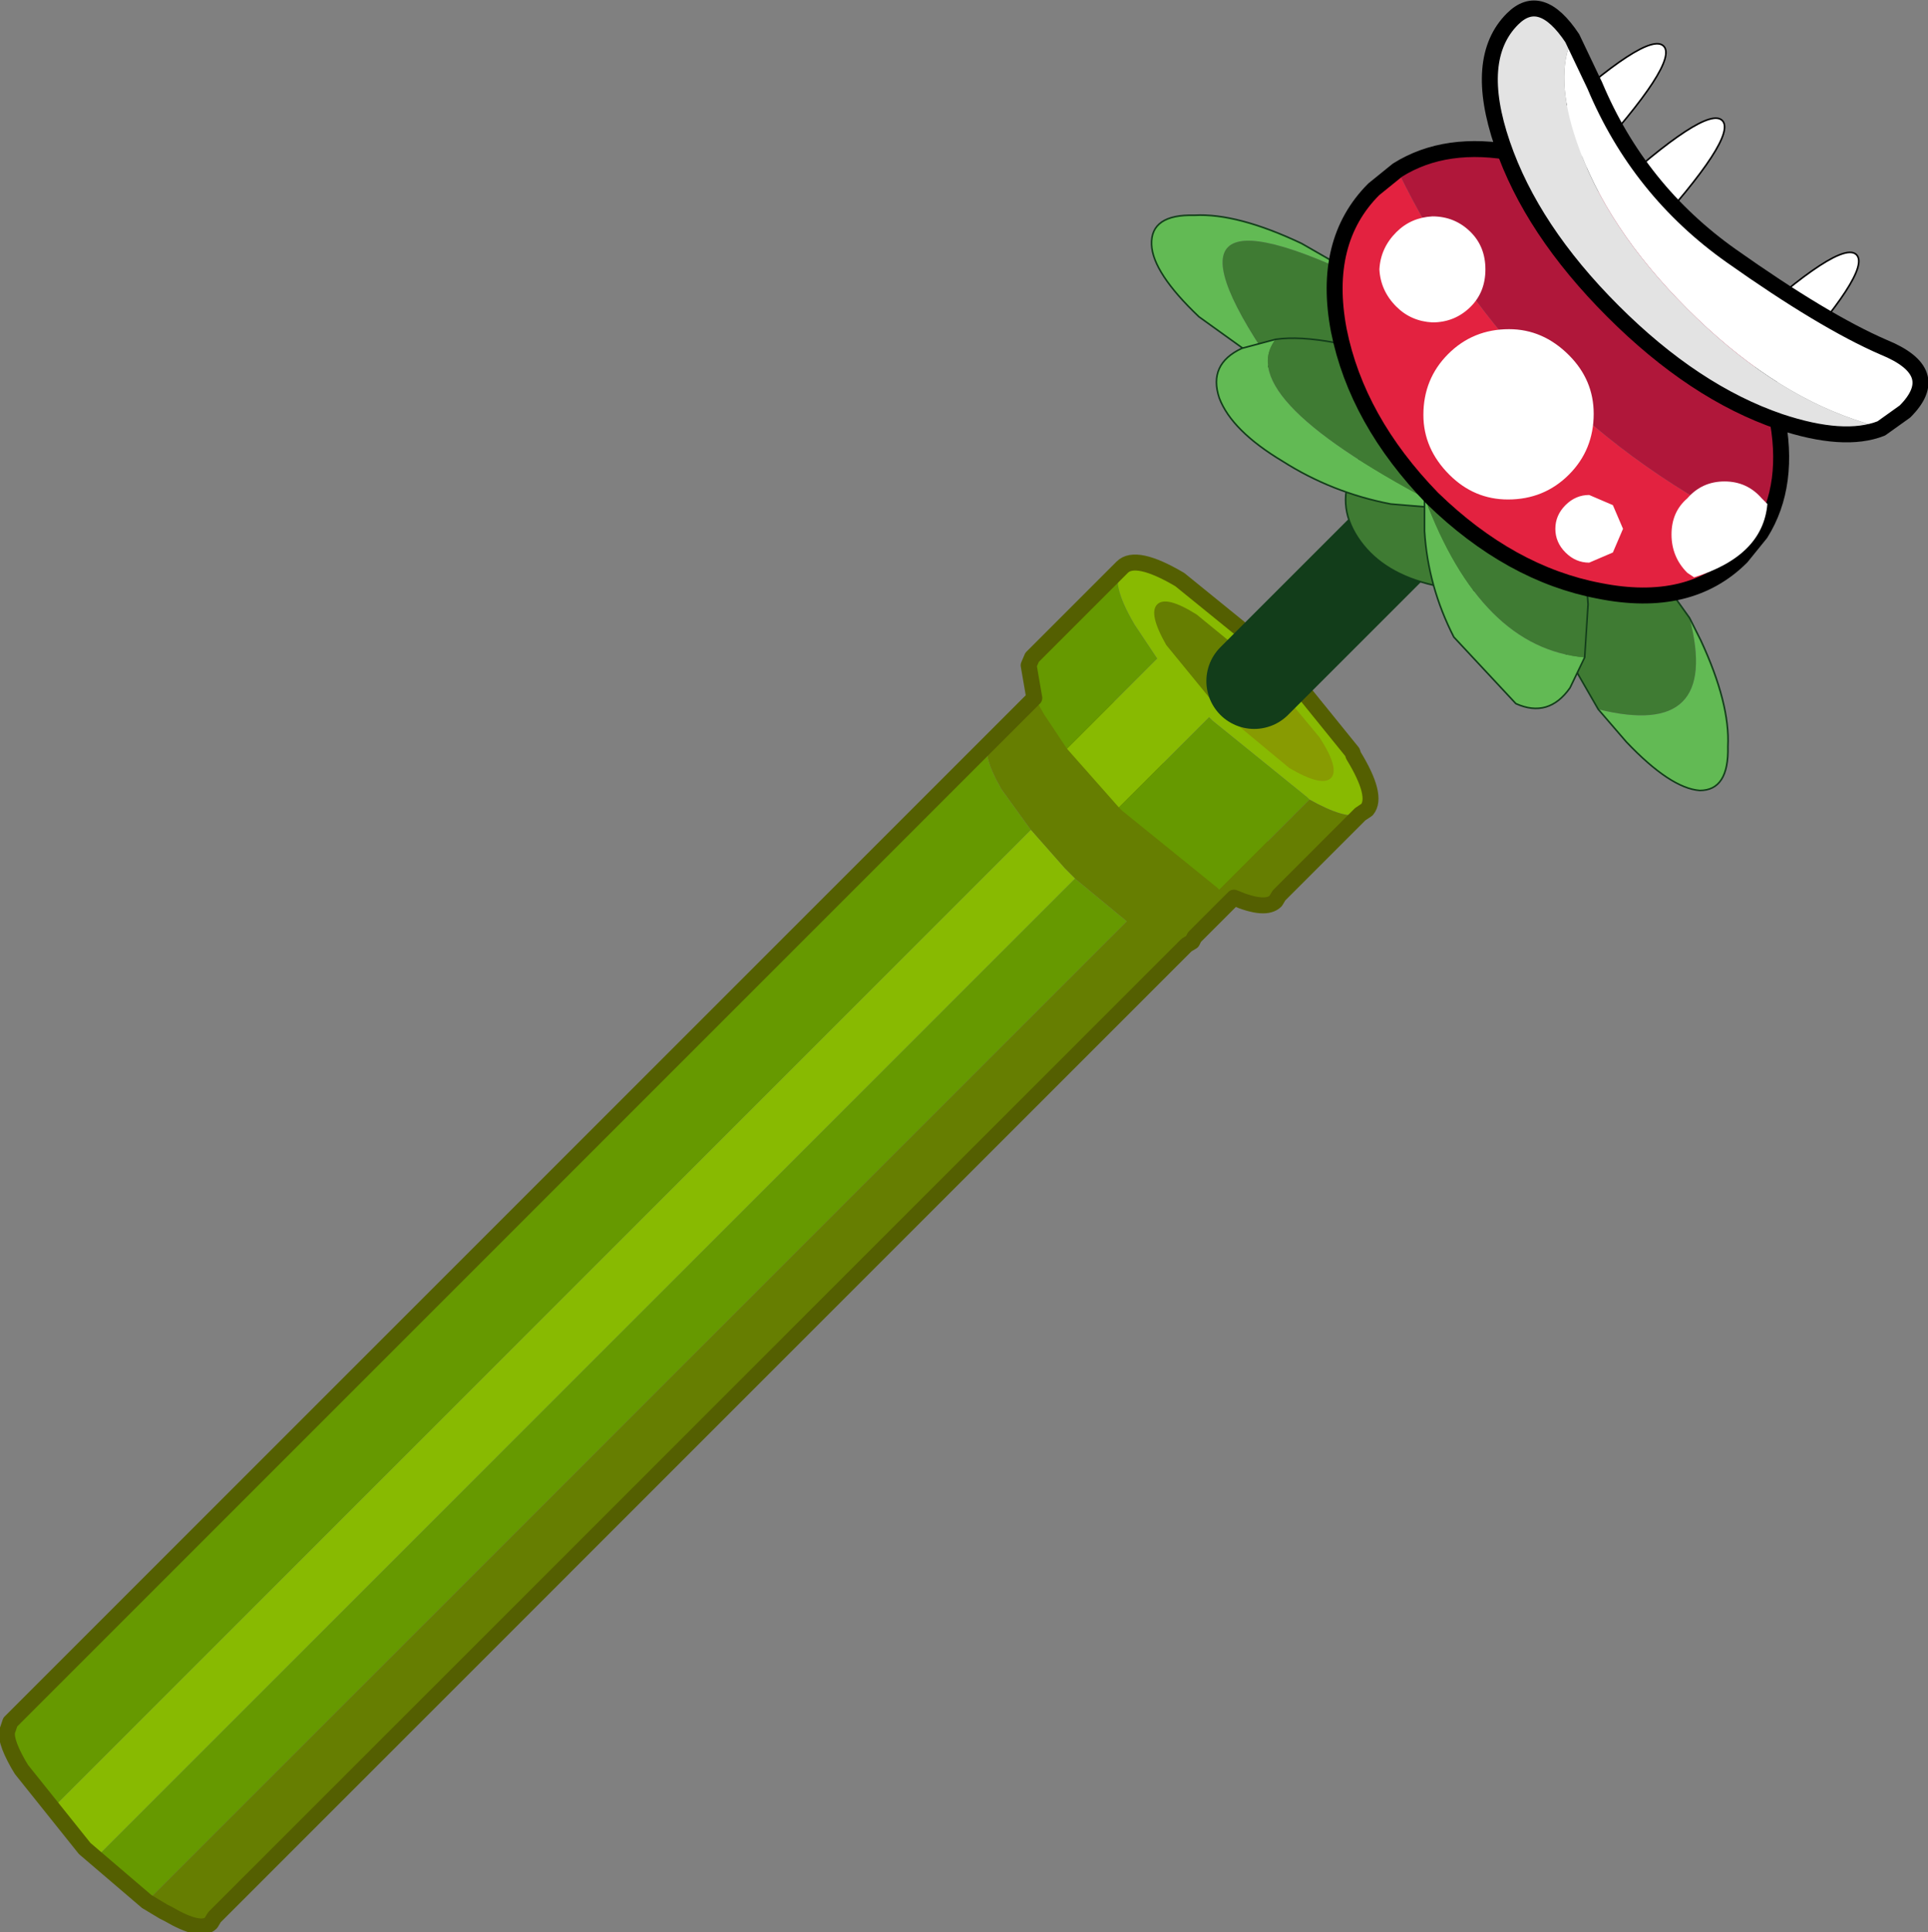 <svg viewBox="0 0 21.335 21.379" xmlns="http://www.w3.org/2000/svg" xmlns:xlink="http://www.w3.org/1999/xlink"><rect x="0" y="0" width="21.335" height="21.379" fill="#808080" stroke="none"/><use transform="rotate(44.999 9.869 19.388) scale(.353)" width="24.8" height="75.2" xlink:href="#a"/><defs><g id="a"><path d="M.95-18.2q0 .45 1.3.8l1.55.25V26.3l-1.55-.25-.2-.05q-.9-.25-1-.55l-.1-.2V-18.2m4.9 1.15 2.1-.2V26.2l-2.1.2v-43.45" fill="#690" fill-rule="evenodd" transform="translate(6.8 48.55)"/><path d="M.95-18.2v-4.5q0 .45 1.3.8l3.15.35 2.55-.2.6-.15q1.05-.25 1.25-.65v4.15l.05.15-.05.2v43.1l.05.2q0 .45-1.15.75l-.15.05-.6.15v-43.45l-2.1.2H5.4l-1.6-.1-1.55-.25q-1.3-.35-1.3-.8" fill="#667e01" fill-rule="evenodd" transform="translate(6.8 48.55)"/><path d="m3.8-17.15 1.6.1h.45V26.4H5.4l-1.6-.1v-43.45M0-25q0-.6 1.55-1l3.85-.4 3.8.4.1.05q1.45.35 1.5.9l-.05.25q-.2.45-1.45.8h-.1l-3.8.4h-.15v4l-2.45-.15v-4L1.55-24Q0-24.4 0-25" fill="#88ba01" fill-rule="evenodd" transform="translate(6.8 48.55)"/><path d="M9.3-20h-.1l-3.8.4h-.15v-4h.15l3.8-.4h.1v4m-6.5.25L1.55-20q-1.2-.3-1.45-.75L0-21v-4q0 .6 1.55 1l1.25.25v4" fill="#690" fill-rule="evenodd" transform="translate(6.8 48.55)"/><path d="M10.75-24.8v3.6l.05.2q0 .6-1.5 1v-4q1.25-.35 1.45-.8M5.2-24l-2.5-.25q-1.1-.3-1.1-.7t1.1-.65l2.5-.25V-24" fill="#667e01" fill-rule="evenodd" transform="translate(6.8 48.55)"/><path d="M5.2-25.85h.25l2.7.25q1.15.25 1.15.65t-1.15.7l-2.7.25H5.2v-1.85" fill="#889b02" fill-rule="evenodd" transform="translate(6.8 48.55)"/><path d="M17.55 23.75v3.6l.05.2q0 .45-1 .85v1.75l.05.15-.05.2v43.1l.05.2q0 .45-1.15.75l-.15.05-.6.15-2.55.2-3.15-.35-.2-.05q-.9-.25-1-.55l-.1-.2V28.4l-.85-.6-.1-.25v-4q0-.6 1.55-1l3.85-.4 3.8.4.1.05q1.45.35 1.5.9z" fill="none" stroke="#545f01" stroke-linecap="round" stroke-linejoin="round" stroke-width=".5"/><path d="M12.25 23.15V15.1" fill="none" stroke="#123d1a" stroke-linecap="round" stroke-linejoin="round" stroke-width="3"/><path d="M1.35-44.3h-1.8q.2-4.25.9-4.25t.9 4.25" fill="#fff" fill-rule="evenodd" transform="translate(6.8 48.55)"/><path d="M6.35 4.25Q6.55 0 7.25 0t.9 4.25" fill="none" stroke="#000" stroke-linecap="round" stroke-linejoin="round" stroke-width=".05"/><path d="M2.5-43.95q.2-4.25.9-4.25t.9 4.25H2.5" fill="#fff" fill-rule="evenodd" transform="translate(6.8 48.55)"/><path d="M9.3 4.6q.2-4.25.9-4.25t.9 4.25" fill="none" stroke="#000" stroke-linecap="round" stroke-linejoin="round" stroke-width=".05"/><path d="M8.45-43.95q.2-4.25.9-4.25t.9 4.25h-1.8" fill="#fff" fill-rule="evenodd" transform="translate(6.8 48.55)"/><path d="M15.25 4.6q.2-4.25.9-4.25t.9 4.25" fill="none" stroke="#000" stroke-linecap="round" stroke-linejoin="round" stroke-width=".05"/><path d="M-.8-36.8q-7.9 2.7 0 4.05l-3.05.5q-2 .05-2.65-.55-.7-.65.3-1.6.9-1 3-1.75l2.4-.65" fill="#62ba54" fill-rule="evenodd" transform="translate(6.8 48.55)"/><path d="m-.8-36.8 1.65-.15q1.85-.1 2.55.55t-.2 1.6q-1 .95-3.05 1.75l-.95.3q-7.9-1.35 0-4.05" fill="#3f7b33" fill-rule="evenodd" transform="translate(6.8 48.55)"/><path d="m6 15.8.95-.3Q9 14.7 10 13.75q.9-.95.2-1.6t-2.55-.55L6 11.75m0 4.05-3.05.5q-2 .05-2.65-.55-.7-.65.3-1.6.9-1 3-1.75l2.4-.65" fill="none" stroke="#123d1a" stroke-linecap="round" stroke-linejoin="round" stroke-width=".05"/><path d="M4.7-30.85q-1.25-.2-1.7-1.3t.2-2.45q.65-1.4 2-2.2t2.6-.6 1.7 1.25q.4 1.15-.2 2.5-.65 1.35-2 2.15-1.35.85-2.6.65" fill="#3f7b33" fill-rule="evenodd" transform="translate(6.8 48.55)"/><path d="M11.5 17.7q-1.25-.2-1.7-1.3t.2-2.45q.65-1.4 2-2.2t2.6-.6 1.7 1.25q.4 1.15-.2 2.5-.65 1.35-2 2.15-1.35.85-2.6.65z" fill="none" stroke="#123d1a" stroke-linecap="round" stroke-linejoin="round" stroke-width=".05"/><path d="m13.7-36.45.75.25q2.05.75 2.95 1.75 1 .95.35 1.6-.7.6-2.7.55l-1.35-.1q3.4-2.05 0-4.05" fill="#62ba54" fill-rule="evenodd" transform="translate(6.8 48.55)"/><path d="m13.7-32.4-2.6-.7Q9-33.9 8-34.85q-.9-.95-.2-1.6t2.6-.55l3.3.55q3.4 2 0 4.05" fill="#3f7b33" fill-rule="evenodd" transform="translate(6.8 48.55)"/><path d="m20.5 16.15-2.6-.7q-2.1-.8-3.1-1.75-.9-.95-.2-1.6t2.6-.55l3.3.55.75.25q2.05.75 2.95 1.75 1 .95.35 1.6-.7.6-2.7.55z" fill="none" stroke="#123d1a" stroke-linecap="round" stroke-linejoin="round" stroke-width=".05"/><path d="m5.85-33.45-1.3 1.1Q3-31.3 1.2-30.9q-1.8.45-2.8 0-1-.5-.6-1.6l.55-.95q.3 2.3 7.5 0" fill="#62ba54" fill-rule="evenodd" transform="translate(6.8 48.55)"/><path d="M-1.65-33.45q.45-.6 1.4-1.25 1.55-1.1 3.4-1.5l2.75.1q1 .45.65 1.55l-.7 1.1q-7.2 2.3-7.5 0" fill="#3f7b33" fill-rule="evenodd" transform="translate(6.8 48.55)"/><path d="M5.15 15.1q.45-.6 1.4-1.25 1.55-1.1 3.4-1.5l2.75.1q1 .45.65 1.55l-.7 1.1-1.3 1.1Q9.8 17.25 8 17.65q-1.8.45-2.8 0-1-.5-.6-1.6z" fill="none" stroke="#123d1a" stroke-linecap="round" stroke-linejoin="round" stroke-width=".05"/><path d="m12.25-33.25.35 1q.2 1.15-.85 1.55l-2.85-.1q-1.7-.55-3-1.7l-.75-.75q4.6 2.1 7.1 0" fill="#62ba54" fill-rule="evenodd" transform="translate(6.8 48.55)"/><path d="M5.15-33.25q-.7-.8-.85-1.6-.1-1.1 1-1.5l2.75.1q1.75.55 3.1 1.75l1.1 1.25q-2.5 2.1-7.1 0" fill="#3f7b33" fill-rule="evenodd" transform="translate(6.8 48.55)"/><path d="m19.05 15.3.35 1q.2 1.15-.85 1.55l-2.85-.1q-1.7-.55-3-1.7l-.75-.75q-.7-.8-.85-1.6-.1-1.1 1-1.5l2.75.1q1.75.55 3.1 1.75z" fill="none" stroke="#123d1a" stroke-linecap="round" stroke-linejoin="round" stroke-width=".05"/><path d="m13.4-39.9.1.95q0 2.3-2.4 3.9-2.35 1.6-5.75 1.65-3.4-.05-5.8-1.65-2.35-1.6-2.35-3.9l.1-.95q8.05 2.8 16.1 0" fill="#e32240" fill-rule="evenodd" transform="translate(6.8 48.55)"/><path d="M-2.7-39.9q.4-1.75 2.25-3 2.4-1.65 5.8-1.6 3.4-.05 5.75 1.6 1.9 1.25 2.3 3-8.05 2.8-16.1 0" fill="#b0173a" fill-rule="evenodd" transform="translate(6.8 48.55)"/><path d="M4.1 8.65q.4-1.75 2.25-3 2.4-1.65 5.8-1.6 3.4-.05 5.75 1.6 1.9 1.25 2.3 3l.1.95q0 2.3-2.4 3.9-2.35 1.6-5.75 1.65-3.4-.05-5.8-1.65Q4 11.9 4 9.6z" fill="none" stroke="#000" stroke-linecap="round" stroke-linejoin="round" stroke-width=".5"/><path d="m-1.75-46.7 1.55.55q3.3 1.35 6.8.75t5.4-1.35q1.9-.8 1.9.95l-.15.9-.8.4q-2.55 1.25-6.15 1.25T.65-44.5q-1.95-.95-2.4-2.2" fill="#fff" fill-rule="evenodd" transform="translate(6.8 48.55)"/><path d="M13.75-44.9q-.5 1.15-2.4 2.1-2.55 1.25-6.15 1.25T-.95-42.8t-2.55-3q0-1.25 1.75-.9.45 1.25 2.4 2.2 2.55 1.25 6.15 1.25t6.15-1.25l.8-.4" fill="#e3e3e3" fill-rule="evenodd" transform="translate(6.8 48.55)"/><path d="m5.05 1.85 1.55.55q3.3 1.35 6.8.75t5.4-1.35q1.9-.8 1.9.95l-.15.9q-.5 1.15-2.4 2.1Q15.6 7 12 7T5.85 5.75t-2.55-3q0-1.25 1.75-.9z" fill="none" stroke="#000" stroke-linecap="round" stroke-linejoin="round" stroke-width=".5"/><path d="M1.45-37.3q-.5.45-1.15.45-.7 0-1.2-.45-.45-.5-.45-1.2 0-.65.45-1.15.5-.5 1.2-.5.65 0 1.15.5t.5 1.15q0 .7-.5 1.2M11.45-40.25q.5-.5 1.2-.45h.25q1.05 1.25 0 3.25l-.25.05q-.7 0-1.2-.5T11-39.05q-.05-.7.45-1.2M7.05-35.05q-.75.75-1.85.75-1.15 0-1.9-.75-.8-.8-.8-1.9t.8-1.9q.75-.75 1.9-.75 1.1 0 1.85.75.8.8.8 1.9t-.8 1.9M10.25-35.45q-.3.3-.75.3t-.75-.3-.3-.75.3-.75l.75-.3.75.3.3.75-.3.75" fill="#fff" fill-rule="evenodd" transform="translate(6.8 48.55)"/></g></defs></svg>
